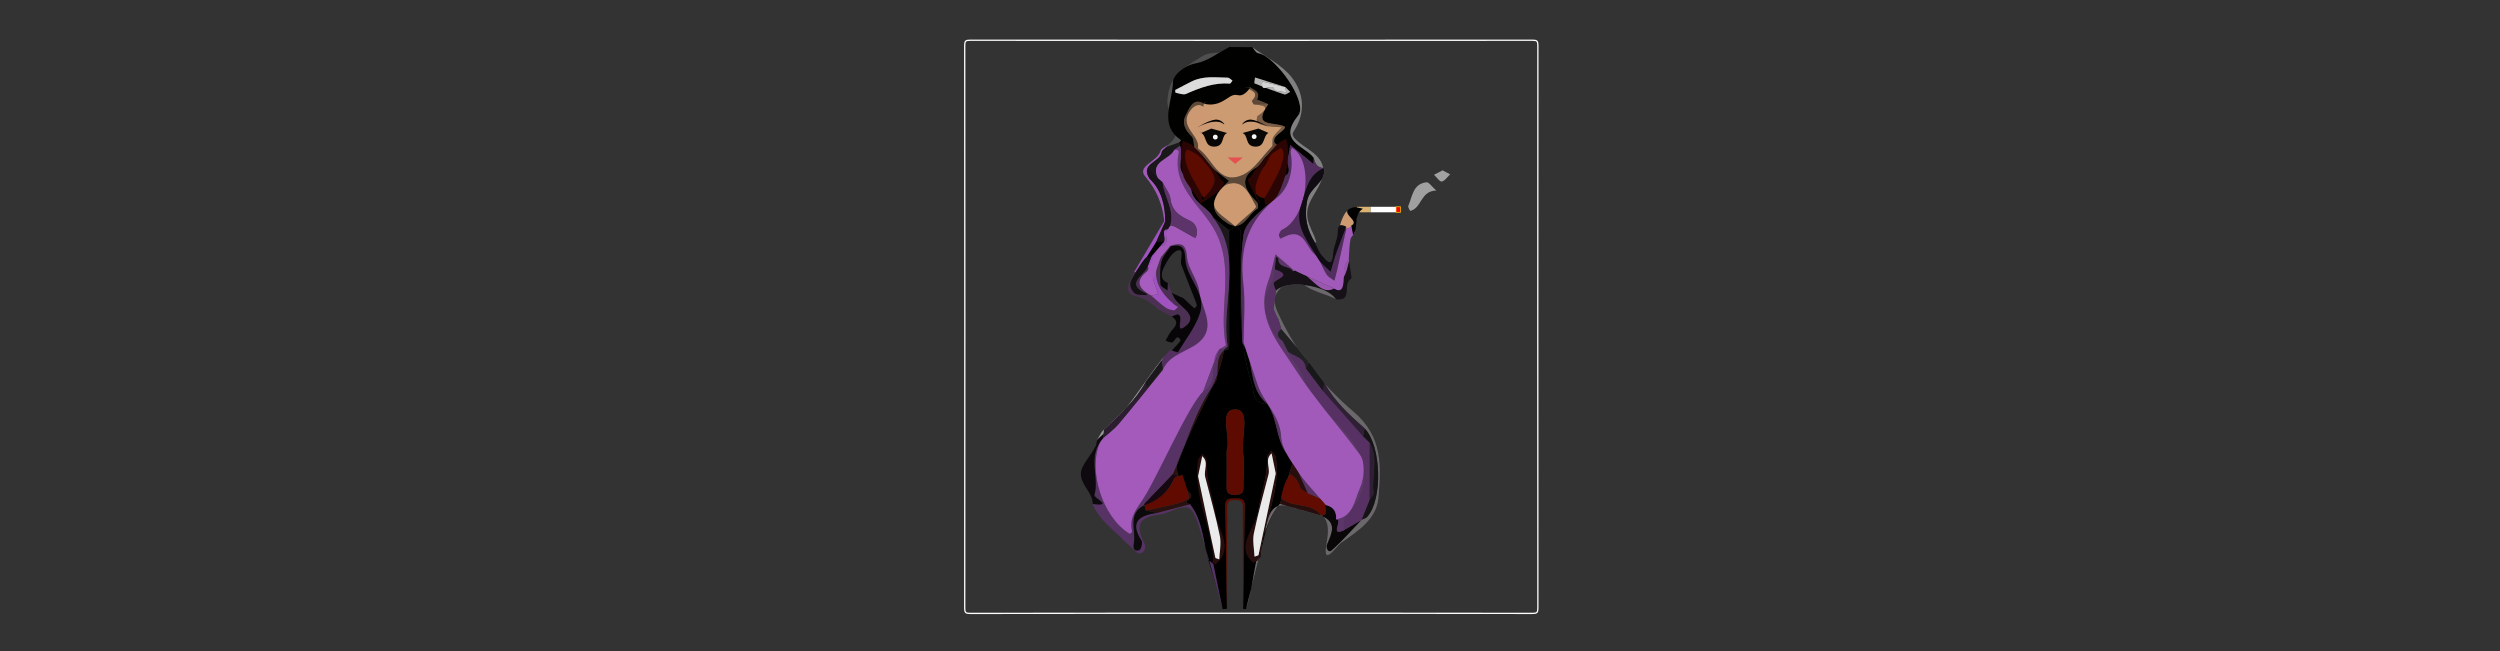 <?xml version="1.0" encoding="utf-8"?>
<!-- Generator: Adobe Illustrator 23.0.3, SVG Export Plug-In . SVG Version: 6.00 Build 0)  -->
<svg version="1.1" id="Layer_1" xmlns="http://www.w3.org/2000/svg" xmlns:xlink="http://www.w3.org/1999/xlink" x="0px" y="0px"
	 viewBox="0 0 1920 500" style="enable-background:new 0 0 1920 500;" xml:space="preserve">
<rect x="0" y="0" width="1920" height="500" fill="#333333" stroke="none"/>
<style type="text/css">
	.st0{fill:#DBB372;}
	.st1{fill:#CD9A72;}
	.st2{fill:#4F4F4F;}
	.st3{fill:none;stroke:#FEFEFE;stroke-miterlimit:10;}
	.st4{fill:#010100;}
	.st5{fill:#573265;}
	.st6{fill:#6A686B;}
	.st7{fill:#161017;}
	.st8{fill:#4C3053;}
	.st9{fill:#532F60;}
	.st10{fill:#A052C1;}
	.st11{fill:#5D0B00;}
	.st12{fill:#808080;}
	.st13{fill:#0E090F;}
	.st14{fill:#A1A0A0;}
	.st15{fill:#9A9A9A;}
	.st16{fill:#A35ABB;}
	.st17{fill:#A2A2A2;}
	.st18{fill:#28110E;}
	.st19{fill:#573164;}
	.st20{fill:#280D0D;}
	.st21{fill:#1A181B;}
	.st22{fill:#5E4938;}
	.st23{fill:#512E5E;}
	.st24{fill:#5B0B00;}
	.st25{fill:#653974;}
	.st26{fill:#5E0B00;}
	.st27{fill:#DCDCDC;}
	.st28{fill:#B5B5B5;}
	.st29{fill:#7B5C44;}
	.st30{fill:#2A0504;}
	.st31{fill:#0D0A0E;}
	.st32{fill:#160811;}
	.st33{fill:#0A0708;}
	.st34{fill:#161317;}
	.st35{fill:#212022;}
	.st36{fill:#2F1F35;}
	.st37{fill:#181719;}
	.st38{fill:#5C3669;}
	.st39{fill:#9A57AF;}
	.st40{fill:#070507;}
	.st41{fill:#131014;}
	.st42{fill:#A75CBF;}
	.st43{fill:#A25ABA;}
	.st44{fill:#110C13;}
	.st45{fill:#020101;}
	.st46{fill:#2C1E30;}
	.st47{fill:#1A181A;}
	.st48{fill:#19121B;}
	.st49{fill:#610B00;}
	.st50{fill:#620B00;}
	.st51{fill:#EBEBEB;}
	.st52{fill:#CD9B72;}
	.st53{fill:#CC9972;}
	.st54{fill:#D4D4D4;}
	.st55{fill:#5C346A;}
	.st56{fill:#F6F6F6;}
	.st57{fill:#080706;}
	.st58{fill:#E55151;}
	.st59{fill:#FFFFFF;}
	.st60{fill:#F90000;stroke:#FFDA00;stroke-width:0.5;stroke-miterlimit:10;}
</style>
<rect x="1042.21" y="158.82" class="st0" width="10.43" height="4.22"/>
<path class="st1" d="M1029.08,173.09c0,0,4.28-15.15,8.14-10.31c3.85,4.85,6.63,2.86,2.6,8.86c-2.15,3.2,2.7,1.9-5.88,4.2
	L1029.08,173.09z"/>
<g>
	<path class="st2" d="M944.06,36.13c-8.38,4.35-16.36,10.84-25.24,12.48c-9.8,1.81-17.99,9.17-17.98,14.52
		c0.02,13.11-7.42,28.1,4.84,39.67c2.98,2.81,2.82,4.43-0.07,6.62c-3.29,1.17-6.58,2.33-9.87,3.5c0.34-0.5,0.68-1.01,1.02-1.51
		c15.06-10.76-0.82-22.49-0.21-33.89c1.1-20.65,13.37-25.81,27.02-34.48C930.53,38.59,939.04,43.07,944.06,36.13z"/>
	<path class="st3" d="M960.5,471c-71.83,0-143.67-0.03-215.5,0.1c-3.42,0.01-4.1-0.67-4.1-4.1c0.11-144,0.11-288,0-432
		c0-3.42,0.67-4.1,4.09-4.1c144,0.11,288,0.11,432,0c3.42,0,4.1,0.67,4.1,4.09c-0.11,144-0.11,288,0,432c0,3.42-0.67,4.1-4.09,4.1
		C1104.83,470.97,1032.67,471,960.5,471z"/>
	<path d="M956.91,467.87c-0.73-0.11-1.46-0.22-2.19-0.32c0.4-26.58,0.83-53.15,1.18-79.73c0.07-5.26-3.81-4.91-7.4-4.91
		c-3.59,0-7.47-0.35-7.4,4.91c0.36,26.58,0.78,53.15,1.18,79.73c-1.1,0.08-2.2,0.16-3.3,0.25c-2.38-11.54-11.07-37.68-11.07-37.68
		c-3.94-14.54-4.28-30.26-14.01-42.91c-7.92-1.79,5.03-4.18-0.51-8.94c-5.72-4.91-11.38-16.6-9.23-22.46
		c3.55-9.7,8.21-19.46,12.48-28.88c8.61-19.01,19.8-36.75,23.37-57.81l0.07-0.05c4.4,0.1,3.94-3.06,3.94-5.89
		c-0.01-28.7-0.03-57.4-0.04-86.11c1.83-1.01,3.6-2.57,5.53-2.79c0.99-0.11,3.23,2.14,3.26,3.37c1.07,39.26-4.08,79.04,8.69,117.25
		c1.72,5.16,0.1,16.23,11.66,15.1c9.59,13.3,6.02,32.61,20.04,43.88c-3.37,11.01-6.75,22.02-10.12,33.03
		c-10.59,12.45-12.6,28.52-16.25,43.23c-0.31-0.91,1.21-1.96,1.26-2.85c1.59-25.6,15.69-49.22,11.89-75.62
		c-0.29-2-2.41-3.73-3.68-5.59c-1.11,1.85-3.25,3.74-3.17,5.54c0.61,14.37-4.79,27.62-6.87,41.29
		c-1.84,12.08-14.65,25.85-0.01,38.32C963.11,443.43,960.01,455.65,956.91,467.87z M942.08,345.91c0,10.92,0.08,19.73-0.03,28.54
		c-0.06,4.48,2.27,5.62,6.28,5.64c4.14,0.02,6.73-0.95,6.65-5.78c-0.15-8.81,0.93-17.75-0.28-26.39
		c-1.67-11.93,6.31-33.65-6.23-33.48C935.47,314.59,945.59,336.34,942.08,345.91z"/>
	<path class="st4" d="M987.11,66.83l0.06,0.06c-7.77-2.45-15.53-4.9-23.3-7.35c-0.13,1.57-0.76,4.35-0.33,4.52
		c7.53,3.05,15.14,5.92,22.86,8.44c1.15,0.38,2.95-1.24,4.46-1.93C989.61,69.32,988.36,68.07,987.11,66.83z M915.4,62.45
		c-4.24,2.17-8.51,4.3-12.69,6.59c-0.29,0.16-0.05,2.14,0.14,2.17c2.68,0.48,5.88,1.87,8.02,0.93c10.76-4.75,21.54-8.86,33.62-7.92
		c0.63,0.05,1.38-1.51,2.07-2.32c-1.24-0.79-2.47-2.24-3.72-2.26C933.67,59.51,924.27,58.1,915.4,62.45z M924.3,79.42
		c-8.29-4.68-10.9,4.06-13.59,9.04c-3.23,6-0.56,11.43,4.4,16.16c1.74,1.66,1.56,5.37,2.14,8.16c0.06,0.28-0.69,0.72-1.06,1.09
		c-0.31-0.44-0.35,1.43-0.49,2.01c-0.06,0.24-1.25,8.26-1.25,8.26c0.21,1.13,0.78,4.3,3.68,4.92c-2.7,2.08-5.4,4.15-8.1,6.23
		c-7.4-6.82-0.28-16.06-3.93-23.51c-0.17-0.79-0.34-1.58-0.51-2.37c2.9-2.18,0.76-1.89-2.21-4.7c-12.26-11.57-2.53-28.48-2.55-41.59
		c-0.01-5.34,8.19-12.7,17.98-14.52c8.88-1.64,16.86-8.13,25.24-12.48c5.92,0.03,11.84,0.07,17.76,0.1
		c1.41,1.57,2.63,4.24,4.27,4.53c13.84,2.45,38.82,38.14,30.97,47.87c-16.27,20.17,4.68,23.07,11.88,32.53
		c-0.07,1.63-0.13,3.26-0.2,4.9c-1.92-1.63-3.81-3.3-5.75-4.89c-4.02-3.3-8.07-6.57-12.11-9.85c-0.62,3.39-0.78,6.95-1.98,10.12
		c-1.7,4.5,4.19,9.93-1.89,13.69c2.55-8.1-6.37-7.18-9-11.22c-0.13-0.2-1.96,0.71-3,1.1c-1.4,1.01-3.18,1.75-4.14,3.07
		c-2.81,3.88-6.1,7.71-7.69,12.11c-1.75,4.83,0.83,9.52,5.51,11.32c5.56,2.15,7.21-3.73,10.24-6.61c0.74,1.72,1.47,3.44,2.21,5.16
		c-9.11,9.98-24.56,19.07-26.09,30.1c-3.78,27.13-1.16,55.16-1.12,82.82c10.03,14.18,4.11,34.87,19.19,46.98
		c-11.56,1.13-9.94-9.95-11.66-15.1c-12.77-38.21-7.63-77.99-8.69-117.25c-0.03-1.23-2.27-3.48-3.26-3.37
		c-1.92,0.22-3.69,1.78-5.53,2.79c-4.07-3.29-8.15-6.58-12.22-9.87c-4.38-8.69-16.67-11.56-17.05-23.19
		c6.24,1.52,11.79,15.95,18.53,2.03c2.08-4.3-1.43-11.31-2.39-17.07c4.34,3.32,8.68,6.65,13.02,9.97
		c-10.82,10.39-18.92,21.43-1.34,32.37c12.16,7.57,15.69-7,23.32-11.11c0.6-0.32,0.49-3.86-0.43-4.8
		c-9.07-9.27-15.1-18.57,0.21-27.22c4.73-2.67,6.43-15.51,15.77-5.53c1.06,1.13,2.86,1.56,4.31,2.32c0.74-1.67,1.41-3.37,2.24-4.99
		c5.11-9.93-12.26-5.28-9.03-13.96c2.04-3.61,10.7-7.67,7.01-9.11c-8.9-3.48-24.21,0.91-11.9-16.91c-2.9-1.18-5.8-2.35-8.7-3.53
		c4.17-7.96-6.65-7.29-7.22-12.53c-2.67,0.34-5.7,0.1-7.92,1.15"/>
	<path class="st5" d="M931.85,433.15c2.38,11.54,4.75,23.09,7.13,34.63c-5.63-20-10.95-40.1-17.07-59.95
		c-2.05-6.65-5.13-16.9-9.58-17.98c-6.6-1.61-14.71,4.58-22.41,5.46c-15.61,1.79-17.91,8.41-11.14,21.79
		c2.56,5.07-2.41,11.12-7.13,5.96c-2.95-3.22-6.41-5.68-9.36-8.75c-8.25-8.59-18.59-15.5-23.07-27.29c16.4,2.21,0.66-4.57,1.29-6.79
		c3.76-13.29-4.69-28.1,4.63-41.05c-10.13,21.03,1.45,58,22.19,70.61c0.55,0.34,1.68-0.27,2.55-0.44
		c-3.68-11.26,3.46-18.9,8.83-27.33c10.23-16.06,10.39-40.31,27.28-52.43c3.41-6.82,4.19-10.81,8.18-16.64
		c1.49-2.18,3.54-6.02,5.93-8.82c1.23-1.44,3.21-1.88,3.86-3.19l0,0c13.31-7.32,3.98-23.09,12.19-32.32
		c0.49-0.19,1.13-0.44,1.62-0.63l2.52,0.17c-0.09,0.28-0.16,0.57-0.2,0.86c0,0-0.07,0.05-0.07,0.05c-7.85,7-2.58,18.72-7.01,24.96
		c-15.22,21.45-21.59,46.5-32.04,69.85c-7.67,8.29-14.73,15.92-22.39,24.21c-12.69,6.56-6.17,18.7-7.67,28.43
		c-0.31,2.03-1.42,7.62,4.13,5.97c1.26-0.37,2.69-5.67,1.71-7.2c-9.79-15.23-1.01-19.49,12.14-21.47l25.02-6.65
		c9.73,12.65,10.07,28.37,14.01,42.91C929.22,431.12,930.54,432.14,931.85,433.15z"/>
	<path class="st6" d="M965.78,430.55c3.65-14.72,6.67-31.21,17.25-43.66c10.65,3.06,21.29,6.13,31.94,9.19
		c12.35,5.36,7.73,13.72,4.19,22.19c-0.94,2.25,0.93,6.6,3.36,4.47c8.03-7.03,15.1-15.17,22.53-22.89c0.27-0.26,0.53-0.53,0.8-0.79
		c1.38-0.67,3.11-1,4.07-2.05c12.24-13.38,11-55.02-1.94-68.01c-11.72-10.44-23.37-20.95-30.94-35.06
		c-3.95-5.35-7.89-10.69-11.84-16.04c-7.06-8.38-14.13-16.76-21.19-25.14c-0.76-2.62-1.53-5.24-2.29-7.86
		c-1.32-1.94-2.64-3.89-3.97-5.83c0.72-5.3,1.43-10.61,2.15-15.91c8.42-8.76,39.14-4.32,46.17,6.67c-8.2-4.5-17.62-5.36-25.58-11.91
		c-6.89-5.67-15.73,0.21-20.15,7.44c-2.4,3.93-1.5,9.06,0.95,14.49c13.55,30.04,33.99,55.73,58.2,76.31
		c22.94,19.48,21.02,42.33,19.19,65.93c-1.28,16.46-15.75,25.76-28.51,34.65c-4.07,2.84-15.15,20.41-11.22-0.63
		c5.43-29.06-15.88-22.14-25.82-26.15c-21.25-8.57-19.55,15.16-22.95,23.07c-7.51,17.48-7.18,36.76-13.29,54.84
		c3.1-12.22,6.2-24.44,9.3-36.66C967.12,430.81,964.87,430.95,965.78,430.55z"/>
	<path class="st7" d="M1026.14,229.77c-0.17-0.12-0.3-0.3-0.42-0.47c-3.77-5.17-10.74-7.67-16.72-9.15
		c-6.13-1.52-12.7-2.15-18.98-1.24c-2.01,0.29-4.01,0.75-5.89,1.53c-0.82,0.34-1.62,0.74-2.37,1.22c-0.21,0.14-1.93,1.25-1.84,1.5
		c-0.61-1.65-1.39-3.27-1.8-4.97c-0.92-3.83,16.52-6.19,0.9-11.27c0.27-3.2,0.55-6.4,0.82-9.59c0.68,0.27,1.96,0.57,1.94,0.79
		c-0.54,8.09,8.34,5.65,11.09,9.98c-0.01-0.01,2.49-0.2,2.76-0.17c0.94,0.11,1.86,0.37,2.73,0.74c1.95,0.81,3.67,2.09,5.29,3.42
		c3.49,2.87,6.56,6.33,10.4,8.76c3.59,2.27,7.54,2.75,11.13,0.17c2.62-1.89,4.8-4.75,6.4-7.53c2.05-3.57,3.22-7.57,4.07-11.58
		c0.14-0.64,0.27-1.29,0.39-1.94c0.62,4.24,1.25,8.49,1.87,12.73c0.05,0.31,0.09,0.64-0.02,0.93c-0.16,0.4-0.56,0.63-0.9,0.88
		c-1.62,1.19-2.29,3.31-2.5,5.31s-0.06,4.05-0.52,6.02c-0.24,1.02-0.65,2.02-1.39,2.75c-1.46,1.45-3.76,1.51-5.8,1.36
		c-0.18-0.01-0.36-0.03-0.53-0.11C1026.22,229.83,1026.18,229.8,1026.14,229.77z"/>
	<path class="st8" d="M890,237.97c-5.16-4.42-9.53-8.52-17.28-10.38c-12.06-2.91-4.02-11.98-1.72-18.66
		c0.38,0.08,0.76,0.17,1.14,0.25c-1.45,2.97-3.82,5.86-4.07,8.92c-0.2,2.41,1.59,6.01,3.63,7.31c2.31,1.47,5.88,0.95,8.9,1.29
		c0.03-0.39,0.18-1.07,0.07-1.12c-17.61-7.45-1.97-13.84,0.64-20.64c0.54,0.68,1.09,1.36,1.63,2.05
		c-10.71,7.26-10.27,13.91,1.09,19.97c3.6,3.06,7.04,6.33,10.86,9.08c1.84,1.33,4.34,2.05,6.62,2.3c0.97,0.11,2.15-1.71,3.24-2.65
		c-0.99-0.59-2.1-1.05-2.96-1.79c-10.52-9.09-17.56-19.43-11.94-34.17c3-3.67,5.99-7.34,8.99-11.01c0.1,0.15,0.19,0.3,0.29,0.45
		c-2.47,3.87-6.08,7.46-7.12,11.69c-1.38,5.61-1.18,11.75-0.74,17.59c0.13,1.66,3.46,3.08,5.32,4.62c0.1-1.93,0.2-3.86,0.3-5.8
		c1.02,2.58,2.05,5.16,3.07,7.74c0.97,1.79,1.73,3.73,2.95,5.33c4.91,6.4,18.3,12.68,6.81,20.79c-7.37,5.21-0.59-7.44-4.59-9.46
		c-1.2-0.61-3.46,0.87-5.23,1.39C896.6,241.36,893.3,239.66,890,237.97z"/>
	<path class="st9" d="M893.93,273.89c1.63-1.69,3.26-3.37,4.89-5.06c0.4,0.11,0.8,0.21,1.19,0.32c1.6,0.47,4.41,1.67,4.62,1.32
		c6.05-10.16,13.97-19.85,17.16-30.9c4.32-14.98-11.05-26.42-11.54-40.77c-0.31-9.15-3.09-11.39-11.14-9.64
		c-0.1-0.15-0.2-0.3-0.29-0.45c7.44-2.04,12-2.49,12.76,8.43c0.64,9.04,8.27,17.48,9.45,26.61c1.66,12.92,13.4,27.39-0.08,38.98
		c-8.76,7.53-22.52,8.9-27.93,21.29c-0.01-0.35-0.03-0.69-0.04-1.04c-0.31-2.01-0.61-4.03-0.92-6.04
		C892.68,275.93,893.31,274.91,893.93,273.89z"/>
	<path class="st10" d="M872.14,209.17c-0.38-0.08-0.76-0.17-1.14-0.25c7.71-13.07,15.43-26.15,23.14-39.22
		c0.23,0.19,0.5,0.31,0.79,0.34c-2.31,5.22-4.62,10.45-6.93,15.67c12.05,4.58,1.92-9.23,7.97-9.62c0.33-0.02,0.65-0.09,0.98-0.14
		c-4.48,3.18,3.3,11.66-5.68,13.07c-1.49,0.23-3.96,2.08-3.87,2.98c0.24,2.63,1.55,5.15,2.44,7.72
		c-5.62,14.74,1.42,25.08,11.94,34.17c0.86,0.74,1.97,1.2,2.96,1.79c-1.08,0.94-2.26,2.75-3.24,2.65c-2.28-0.25-4.78-0.97-6.62-2.3
		c-3.82-2.75-7.26-6.03-10.86-9.08c1.87-0.29,3.73-0.59,5.6-0.88c-2.23-6.36-4.46-12.72-6.69-19.09c-0.54-0.68-1.09-1.36-1.63-2.05
		c1.26-3.29,2.53-6.58,3.79-9.87c-1.93,1.15-4.32,1.91-5.68,3.54C876.69,201.88,874.54,205.62,872.14,209.17z"/>
	<path class="st11" d="M942.28,467.54c-0.4-26.58-0.83-53.15-1.18-79.73c-0.07-5.26,3.82-4.91,7.4-4.91c3.59,0,7.47-0.35,7.4,4.91
		c-0.35,26.58-0.78,53.16-1.18,79.73c-0.13-26-0.39-52.01-0.27-78.01c0.02-4.82-1.97-5.44-5.95-5.44c-3.97,0-5.97,0.62-5.95,5.44
		C942.67,415.53,942.41,441.53,942.28,467.54z"/>
	<path class="st12" d="M1010.99,186.02c-0.4,0.07-0.79,0.13-1.19,0.2c-5.9-9.9-8.33-19.02-5.95-31.87
		c2.03-10.98,14.87-14.12,12.98-25.32c-5.27,0.02-6.97-3.53-7.89-7.87c-7.2-9.46-28.16-12.36-11.88-32.53
		c7.86-9.73-17.12-45.42-30.97-47.87c-1.64-0.29-2.86-2.96-4.27-4.53c10.2,7.53,22.48,13.42,30.08,23.01
		c9.32,11.76,11.12,26.83,2.13,40.89c-1.81,2.83-3.73,4.79,10.94,14.55c21.89,14.56,6.54,28.32,0.9,40.91
		C1000.2,168.23,1008.27,176.14,1010.99,186.02z"/>
	<path class="st13" d="M845.14,339.19c-9.33,12.95-0.87,27.76-4.63,41.05c-0.63,2.22,15.11,9-1.29,6.79
		c0-8.66-9.12-14.47-9.12-23.13c0-3,1.51-5.83,3.04-8.32c1.81-2.95,3.92-5.7,5.79-8.61c0.91-1.42,1.79-2.88,2.55-4.38
		c0.74-1.45,0.45-3.05,1.25-4.52c0.54-1,1.24-1.9,1.79-2.89c1.02-1.83,1.59-4.06,3.33-5.23c-0.16,1.63-0.32,3.26-0.49,4.89
		c-0.02,0.24,0.01,1.47-0.16,1.59C846.51,337.35,845.82,338.27,845.14,339.19z"/>
	<path class="st14" d="M1103.06,146.3c-12.27,0.39-11.07,13.51-19.88,15.66c-0.26,0.06-2.02-2.89-1.62-3.8
		c3.15-7.24,3.52-16.98,13.97-18.18C1097.34,139.77,1099.58,143.26,1103.06,146.3z"/>
	<path class="st15" d="M847.86,329.89c-2.88,2.11-3.57,6.71-6.45,8.82c21.3-18.09,35.32-43.14,52.52-64.82
		c-0.62,1.02-1.25,2.04-1.88,3.06c-4.01,5.39-8.02,10.78-12.04,16.16C872.11,307.83,859.7,318.61,847.86,329.89z"/>
	<path class="st16" d="M896.74,111.4c-0.34,0.5-0.68,1.01-1.01,1.51c-1.21,1.29-3.33,2.48-3.49,3.89
		c-0.88,7.91-17.14,8.73-9.37,20.44c9.42,8.95,11.91,20.45,12.07,32.81c-0.3-0.04-0.56-0.15-0.79-0.34
		c-1.43-12.96-5.79-23.71-14.73-34.35c-6.59-7.85,9.83-11.4,11.92-19.6C891.79,113.96,894.87,112.83,896.74,111.4z"/>
	<path class="st17" d="M1107.89,130.83c2.27,1.19,4.05,2.12,5.84,3.05c-2.15,1.98-4.1,5.12-6.51,5.52c-1.63,0.27-3.9-3.31-5.89-5.17
		C1103.4,133.16,1105.47,132.09,1107.89,130.83z"/>
	<path class="st11" d="M942.08,345.91c3.51-9.57-6.61-31.31,6.38-31.48c12.54-0.16,4.56,21.55,6.23,33.48
		c1.21,8.64,0.13,17.59,0.28,26.39c0.08,4.83-2.51,5.8-6.65,5.78c-4.01-0.02-6.34-1.16-6.28-5.64
		C942.16,365.64,942.08,356.83,942.08,345.91z"/>
	<path class="st18" d="M900.97,363.89c10.44-23.34,16.81-48.39,32.03-69.83c4.43-6.25-0.84-17.96,7.01-24.96
		c-3.57,21.07-14.77,38.81-23.37,57.81c-4.27,9.42-8.92,19.18-12.48,28.88c-2.14,5.86,3.51,17.55,9.23,22.46
		c5.54,4.76-7.41,7.15,0.51,8.94c-8.34,2.22-16.68,4.43-25.02,6.65c-2.95-0.61-5.91-1.21-8.86-1.82c8.03-1.74,16.12-3.25,24.05-5.35
		c3.33-0.88,9.15-3.44,9-4.54c-0.85-5.94-3.22-11.66-5.07-17.45c-1.99,0.77-3.99,1.53-5.98,2.3
		C901.66,365.95,901.32,364.92,900.97,363.89z"/>
	<path class="st19" d="M973.11,309.98c-15.08-12.12-9.15-32.81-19.19-46.98c0.37,0,0.74,0.01,1.11,0.01
		c3.64,11.01,7.11,22.09,10.96,33.03c4.79,13.61,17.11,23.22,17.92,39.61c0.46,9.27,7.87,18.57,13.33,27.1
		c4.7,7.34,11.07,13.61,16.7,20.36c-3.2-1.39-6.4-2.78-9.6-4.17c-3.73-8.36-7.46-16.72-11.19-25.08
		C979.14,342.58,982.7,323.28,973.11,309.98z"/>
	<path class="st20" d="M993.16,353.86c3.73,8.36,7.46,16.72,11.19,25.08c-2.11-1.62-5.63-2.95-6.06-4.93
		c-1.1-5.11-6.83-10.62-7.85-9.26c-3.62,4.81-5.3,11.32-6.53,17.43c-0.2,1.01,5.36,4.01,8.56,4.71c8.1,1.77,16.84,1.59,22.57,9.12
		l-0.07,0.08c-10.65-3.06-21.29-6.13-31.94-9.19C986.41,375.88,989.78,364.87,993.16,353.86z"/>
	<path class="st20" d="M965.78,430.55c-0.91,0.4-2.35,1.27-3.26,1.66c-14.64-12.47,1.86-27.25,3.7-39.33
		c2.08-13.66,7.48-26.92,6.87-41.29c-0.08-1.8,2.06-3.69,3.17-5.54c1.27,1.86,3.39,3.59,3.68,5.59c3.8,26.4-10.31,50.03-11.89,75.62
		C967.99,428.17,965.47,429.64,965.78,430.55z M979.78,363.66c-1.04-5.07-2.1-10.27-3.17-15.47c-5.5,4.66-1,10.78-2.36,16.07
		c-3.89,15.1-8.11,30.14-11.27,45.4c-1.17,5.67,0.24,11.88,0.48,17.84c1.06-0.44,2.93-0.7,3.07-1.34
		C971.01,405.51,975.33,384.84,979.78,363.66z"/>
	<path class="st21" d="M940.08,269.05c0.04-0.29,0.11-0.58,0.2-0.86c0.88-0.89,2.62-1.91,2.5-2.64
		c-5.23-32.62,12.28-67.8-11.02-98.36c4.07,3.29,8.15,6.58,12.22,9.87c0.01,28.7,0.03,57.41,0.04,86.11
		C944.02,265.99,944.48,269.15,940.08,269.05z"/>
	<path class="st22" d="M935.89,113.3c-2.86,1.91-9.25,2.38-12.02-3.27c1.98-3.49-7.82-12.17,4.84-10.98
		c2.9,0.27,5.24-0.04,5.22-4.02c-0.03-7.74-5.65-11.17-11.28-13.92c-1.89-0.93-4.89-0.59-7.88,2.97
		c-10.85,12.9,7.05,19.47,5.25,29.88c11.3,7.29,15.46,28.69,34.06,20.5c9.22-4.07,15.55-14.72,23.18-22.39
		c0.55-2.02,1.11-4.04,1.66-6.06c-3.23,8.68,14.14,4.03,9.03,13.96c-0.83,1.62-1.5,3.33-2.24,4.99c-1.45-0.76-3.25-1.19-4.31-2.32
		c-9.35-9.98-11.05,2.86-15.77,5.53c-15.31,8.65-9.28,17.95-0.21,27.22c0.91,0.93,1.02,4.47,0.43,4.8
		c-7.63,4.11-11.17,18.68-23.32,11.11c-17.58-10.95-9.48-21.98,1.34-32.37c-4.34-3.32-8.68-6.65-13.02-9.97
		c-4.28-4.56-8.52-4.92-12.71,0.11c-2.9-0.63-8.09-0.83-8.3-1.96c-0.89-4.78,1.28-5.92,2.84-10.33c1.31-3.72,1.8-5.5,3.52-2.91
		c0.37-0.37,1.12-0.81,1.06-1.09c-0.58-2.8-0.4-6.5-2.14-8.16c-4.96-4.73-7.64-10.16-4.4-16.16c2.69-4.98,5.3-13.72,13.59-9.04
		c6,3.39,11.31,8.12,11.41,17.34c0.08,7.59-16.17-0.81-8.64,10.5c1.23,1.84,3.53,4.08,5.36,4.1c1.84,0.02,3.7-2.51,5.56-3.91
		c14.72-11.12-4.68-32.05,12.2-42.37c2.09-1.28,5.25-0.81,7.92-1.15c0.57,5.23,11.39,4.56,7.22,12.53c2.9,1.18,5.8,2.35,8.7,3.53
		c-3.75,0.06-7.49,0.12-11.24,0.17c-0.47-0.95-1.57-2.51-1.33-2.76c7.18-7.43-2.91-8.04-4.98-11.13c-2.92-4.37-5.13,1.12-7.62,2.56
		 M948.59,173.91c6.53-6.19,16.87-14.04,16.03-15.51c-4.74-8.31-9.06-21.2-22.02-16.9c-4.98,1.65-11.13,11.62-10.12,16.39
		C933.69,163.6,942,167.8,948.59,173.91z M910.37,118.72c1.63,3.68-2.1,9.18,4.2,8.58c2.56-0.24,4.83-3.6,7.23-5.53
		c-3.13-3.02-6.26-6.04-9.39-9.06C911.66,114.95,910.9,117.18,910.37,118.72z"/>
	<path class="st23" d="M955.04,263c-0.37,0-0.74-0.01-1.11-0.01c-0.05-27.66-2.66-55.69,1.12-82.82
		c1.54-11.03,16.98-20.13,26.09-30.1c1.96-4.98,3.92-9.96,5.88-14.94c6.07-3.76,0.19-9.19,1.89-13.69
		c1.19-3.17,1.36-6.73,1.98-10.12c4.04,3.28,8.09,6.55,12.11,9.85c1.94,1.6,3.84,3.26,5.75,4.89c0.07-1.63,0.13-3.27,0.2-4.9
		c0.92,4.34,2.63,7.89,7.89,7.87c-12.57,5.22-13.9,17.82-17.53,28.3c-5.7,16.42,5.68,28.57,13.04,41.37
		c2.22,3.87,6.32,6.66,9.56,9.95c1.35-4.56,2.5-9.2,4.09-13.68c2.48-7.02,5.25-13.94,7.9-20.91c0.02,0.59,0.05,1.19,0.07,1.78
		c-2.37,10.66-4.72,21.32-7.12,31.97c-0.59,2.62-1.32,5.22-1.98,7.83c-2.04-1.55-4.68-2.7-5.99-4.71c-3.38-5.18-5.06-12-9.45-15.86
		c-6.47-5.69-8.42-20.22-22.45-13.43c-1.23,0.59-2.48,1.14-3.72,1.71c-0.38-1.04-1.27-2.24-1.01-3.08c0.44-1.44,1.3-3.31,2.5-3.87
		c17.71-8.17,24.43-46.76,10.45-60.71c-0.89-0.89-2.06-1.51-3.1-2.25c-0.31,1.35-1.1,2.79-0.86,4.04
		c2.55,13.32-1.57,27.24-10.43,34.21c-22.55,17.75-29.05,39.23-25.9,66.41C956.59,232.86,955.09,248.02,955.04,263z"/>
	<path class="st24" d="M911.54,111.78c4.54-3.86,15.03,12.61,19.3,17.17c0.95,5.77,4.47,12.78,2.39,17.07
		c-6.75,13.92-12.29-0.52-18.53-2.03c-1.56-2.9-3.11-5.8-4.67-8.7c1.46-1.12-0.7-12.8-0.73-18.04
		C909.27,112.77,910.3,112.74,911.54,111.78z"/>
	<path class="st25" d="M910.03,135.29c1.56,2.9,3.11,5.8,4.67,8.7c0.39,11.63,12.67,14.5,17.05,23.19
		c23.31,30.56,5.8,65.75,11.02,98.36c0.12,0.73-1.63,1.75-2.5,2.64c-1.12-0.08-2.24-0.15-3.36-0.23c1.59-1.01,4.67-2.32,4.54-2.98
		c-5.59-27.35,5.89-55.09-6.13-83.27c-9.54-22.37-41.69-37.17-33.82-66.95c-1.29-0.02,1.68,0.18,0.39,0.17
		c1.4-1.04,2.8-2.09,4.2-3.13C909.76,119.23,902.63,128.47,910.03,135.29z"/>
	<path class="st26" d="M978.92,144.91c-3.03,2.88-4.67,8.75-10.24,6.61c-4.68-1.81-7.26-6.49-5.51-11.32
		c1.59-4.4,4.88-8.22,7.69-12.11c0.96-1.33,7.83-15.76,9.23-16.77C995.69,115.14,982.58,137.3,978.92,144.91z"/>
	<path class="st27" d="M915.4,62.45c8.88-4.34,18.27-2.94,27.44-2.81c1.25,0.02,2.48,1.47,3.72,2.26c-0.69,0.81-1.45,2.37-2.07,2.32
		c-12.08-0.94-22.86,3.17-33.62,7.92c-2.14,0.94-5.34-0.45-8.02-0.93c-0.19-0.03-0.43-2.02-0.14-2.17
		C906.89,66.75,911.15,64.62,915.4,62.45z"/>
	<path class="st21" d="M906.1,111.78c-1.4,1.04-2.8,2.09-4.2,3.13c-3.26,7.88-19.09,8.54-12.63,22c-1.84-2.22-3.34-4.94-5.62-6.55
		c-3.11-2.19-3.75,1.31-0.78,6.88c-7.77-11.7,8.49-12.52,9.37-20.43c0.16-1.41,2.28-2.6,3.49-3.89c3.29-1.16,6.58-2.33,9.87-3.5
		C905.76,110.2,905.93,110.99,906.1,111.78z"/>
	<path class="st28" d="M987.11,66.83c1.25,1.24,2.5,2.49,3.75,3.73c-1.5,0.69-3.3,2.31-4.46,1.93c-7.72-2.52-15.33-5.39-22.86-8.44
		c-0.43-0.17,0.19-2.95,0.33-4.52c7.77,2.45,15.53,4.9,23.3,7.36c-5.89-1.41-11.79-2.81-17.68-4.22c-1.96,9.81,7.66,1.01,8.97,5.58
		c0.13,0.47,0.37,1.23,0.66,1.28c2.89,0.53,5.79,0.95,8.7,1.39C987.58,69.56,987.35,68.19,987.11,66.83z"/>
	<path class="st29" d="M978.92,106c-0.55,2.02-1.11,4.04-1.66,6.06c0.15-2.29-0.41-5,0.62-6.78c1.65-2.85,4.37-5.08,6.63-7.57
		c-3.39-0.25-6.81-0.29-10.15-0.82c-2.97-0.47-6.05-1.13-8.65-2.51c-0.73-0.39-0.71-4.73,0.24-5.37c11.07-7.47,4.06-8.14-3.16-8.87
		c3.75-0.06,7.49-0.12,11.24-0.17c-12.31,17.81,3,13.43,11.9,16.91C989.62,98.33,980.97,102.4,978.92,106z"/>
	<path class="st30" d="M970.83,153.01c3.66-7.61,24.86-37.87,9.27-41.7c1.04-0.39,7.33-4.38,7.46-4.19c2.64,4.04,2,19.89-0.55,28
		c-1.96,4.98-5.22,20.47-15.29,22.15C970.99,155.56,971.57,154.73,970.83,153.01z"/>
	<path class="st16" d="M889.1,136.55c-5.76-12.57,8.32-13.75,12.34-20.7c0.33-0.57,0.94-0.93,1.6-0.92c0.14,0,0.29,0,0.43,0.01
		c1.15,0.01,2.01,1.08,1.77,2.21c-5.98,28.32,20.78,42.74,30.08,64.56c12.02,28.18,0.53,55.93,6.13,83.27
		c0.13,0.63-2.76,1.88-4.38,2.88c-0.11,0.07-0.21,0.14-0.3,0.23c-0.18,0.17-0.35,0.33-0.53,0.5c-0.2,0.19-0.36,0.43-0.46,0.69
		c-3.94,10.56-7.89,21.11-11.83,31.67c0,0,0,0,0,0c-10.06,8.12-35.11,65.15-45.25,81.07c-5.09,8-11.77,15.27-9.32,25.6
		c0.26,1.11-0.52,2.29-1.66,2.27c-0.15,0-0.28-0.03-0.4-0.1c-20.59-12.52-32.15-49.06-22.4-70.16c0.92-1.22,1.81-2.39,2.73-3.61
		c3.87-3.4,8.15-6.47,11.43-10.37c11.47-13.64,22.56-27.61,33.79-41.45c0.09-0.12,0.17-0.25,0.23-0.38
		c5.47-12.2,19.13-13.6,27.84-21.09c13.49-11.59,1.74-26.06,0.08-38.98c-1.17-9.14-8.81-17.57-9.45-26.61
		c-0.75-10.64-5.09-10.49-12.18-8.59c-0.37,0.1-0.71,0.32-0.95,0.62c-2.2,2.7-4.41,5.4-6.61,8.1c-0.89,1.09-2.63,0.81-3.14-0.5
		c-0.61-1.57-1.16-3.15-1.31-4.77c-0.08-0.91,2.39-2.75,3.87-2.98c8.81-1.38,1.5-9.55,5.43-12.87c0.16-0.14,0.31-0.29,0.42-0.47
		c0.32-0.53,0.64-1.05,0.96-1.58c0.44-0.73,1.34-1.06,2.15-0.79c1.04,0.34,2.07,0.68,3.01,1.2c4.36,2.4,8.67,4.89,12.99,7.37
		c1.08,0.62,2.45,0,2.72-1.21c1.06-4.88-0.78-9.14-5.3-11.25c-7.51-3.51-13.47-7.09-14.67-16.41c-0.56-4.37-3.79-8.4-5.9-12.57
		c-0.1-0.2-0.24-0.38-0.41-0.53c-1.03-0.91-2.07-1.83-3.1-2.74C889.37,137,889.21,136.79,889.1,136.55z"/>
	<path class="st31" d="M880.02,392.02c2.95,0.61,5.91,1.22,8.86,1.82c-13.15,1.98-21.94,6.24-12.15,21.47
		c0.98,1.53-0.46,6.82-1.71,7.2c-5.55,1.65-4.44-3.94-4.13-5.97c1.51-9.81-5.14-22.09,8.03-28.61c0,0,0.09,0.09,0.09,0.09
		C879.35,389.36,879.68,390.69,880.02,392.02z"/>
	<path class="st32" d="M900.97,363.89c-0.24,0.26,2.27,1.34,2.23,1.82c-0.02,0.2-1.35,1.69-1.43,1.87
		c-4.35,9.99-11.78,16.99-22.07,20.44c0,0-1.28-0.57-1.28-0.57C885.77,379.44,893.62,371.9,900.97,363.89z"/>
	<path class="st25" d="M923.95,300.95"/>
	<path class="st25" d="M923.95,300.95c3.99-10.69,7.99-21.38,11.98-32.07C928.09,278.14,937.14,293.7,923.95,300.95z"/>
	<path class="st19" d="M1045.86,399.06c-0.27,0.26-0.53,0.53-0.8,0.79c-4.02,2.33-8.05,4.66-12.07,6.99
		c-1.99-4.91-0.78-8.38,2.9-12.65c6.32-7.33,11.66-15.75,12.1-26.04c1.53-35.78-35.91-48.33-46.25-77.23
		c-2.7-7.55-8.4-14.02-12.72-20.98c5.1,3.88,13.29,4.46,13.96,13.08c4.32,5.69,8.64,11.37,12.96,17.06
		c10.32,11.67,20.64,23.33,30.96,35c1.68,1.66,3.36,3.32,5.05,4.98c-0.01,14.62-0.02,29.24-0.03,43.87
		C1049.9,388.96,1047.88,394.01,1045.86,399.06z"/>
	<path class="st33" d="M1032.98,406.84c4.02-2.33,8.05-4.66,12.07-6.99c-7.44,7.72-14.5,15.86-22.53,22.89
		c-2.44,2.13-4.31-2.22-3.36-4.47c3.55-8.47,8.16-16.83-4.19-22.19c0,0,0.08-0.08,0.07-0.08c5.71-1,1.63-5.6,3-8.19
		c5.93,1.36,8.54,5.11,8.05,11.12C1032.04,398.4,1020.13,413.39,1032.98,406.84z"/>
	<path class="st34" d="M1045.86,399.06c2.02-5.05,4.05-10.1,6.07-15.14c1.02-1.89,3.11-3.92,2.89-5.66
		c-1.57-12.7,4.01-25.94-2.87-38.2c-1.68-1.66-3.36-3.32-5.05-4.98c0.36-2.02,0.72-4.05,1.09-6.07
		c12.93,12.99,14.18,54.63,1.94,68.01C1048.97,398.06,1047.23,398.39,1045.86,399.06z"/>
	<path class="st19" d="M979.03,206.92c15.62,5.08-1.82,7.45-0.9,11.27c0.41,1.7,1.19,3.31,1.8,4.97c-0.72,5.31-1.11,9.78-1.83,15.08
		c-0.81-4.79,3.32,7.75,3.65,6.69c0.74,2.52,1.47,5.05,2.21,7.57c0.03,0.1,0.06,0.22,0.02,0.32c-0.04,0.09-0.12,0.14-0.2,0.19
		c-1.37,0.91-2.6,2.6-2.25,4.31c0.39,1.92,2.18,3.4,3.54,4.66c-8.64-4.43-9.41-13.9-12.79-21.34
		C966.69,228.36,979.82,218.85,979.03,206.92z"/>
	<path class="st35" d="M985.06,261.98c-3-2.77-5.84-5.57-1.03-9.22c7.06,8.38,14.12,16.76,21.19,25.14
		c-0.74,1.7-1.49,3.41-2.23,5.11c-0.67-8.61-8.86-9.19-13.96-13.08C987.7,267.29,986.38,264.64,985.06,261.98z"/>
	<path class="st36" d="M1047.99,329c-0.36,2.02-0.72,4.05-1.09,6.07c-10.32-11.67-20.64-23.33-30.96-35
		c0.37-2.04,0.74-4.09,1.11-6.13C1024.62,308.05,1036.27,318.56,1047.99,329z"/>
	<path class="st37" d="M1017.06,293.94c-0.37,2.04-0.74,4.09-1.11,6.13c-4.32-5.69-8.64-11.37-12.96-17.06
		c0.74-1.7,1.49-3.41,2.23-5.11C1009.16,283.25,1013.11,288.6,1017.06,293.94z"/>
	<path class="st38" d="M985.06,261.98c1.32,2.65,2.64,5.31,3.96,7.96c4.32,6.96,10.02,13.44,12.72,20.98
		c10.33,28.9,47.77,41.45,46.25,77.23c-0.44,10.29-5.77,18.71-12.1,26.04c-3.68,4.27-4.9,7.73-2.9,12.65
		c-12.86,6.55-0.95-8.45-6.89-7.92c13.46-2.19,14.29-15.29,18.35-24.04c3.37-7.26,4.22-19.96,0-25.71
		c-15.95-21.77-34.14-41.54-48.99-64.62c-14.18-22.06-31.9-40.4-21.22-69.22c2.38-6.43,3.54-13.32,5.25-20
		c4.5,3.89,8.99,7.78,13.49,11.67c-0.03,0.36-0.07,0.73-0.1,1.09c-2.75-4.34-11.63-1.89-11.09-9.98c0.01-0.22-1.27-0.52-1.94-0.79
		c-0.27,3.2-0.55,6.4-0.82,9.59c0.79,11.93-12.34,21.44-6.76,33.73C975.65,248.09,976.41,257.55,985.06,261.98z"/>
	<path class="st39" d="M992.89,208.1c0.03-0.36,0.07-0.73,0.1-1.09c5.62,2.64,11.23,5.31,16.87,7.9c5.77,2.64,11.57,5.18,17.36,7.76
		c1.92-6.08,3.75-12.19,5.8-18.23c0.65-1.92,1.88-3.64,2.84-5.45c0.1,0.32,0.19,0.64,0.29,0.97c-1.16,3.93-1.64,8.24-3.58,11.74
		C1016.79,240.18,1006.57,204.78,992.89,208.1z"/>
	<path class="st40" d="M900.02,269.15c2.33-2.79,7.16-7.15,6.56-8.11c-0.45-0.72-1.16-1.88-2.12-1.96c-0.68-0.06-1.19,0.5-1.57,0.98
		c-0.91,1.13-1.64,3.05-3.36,3c-0.61-0.02-1.2-0.24-1.78-0.46c-0.86-0.33-1.72-0.66-2.58-0.99c1.6-2.93,3.06-6.09,5.37-8.54
		c3.64-3.86,4.02-6.96-0.64-10.02c1.77-0.52,4.03-2,5.23-1.39c4,2.02-2.78,14.67,4.59,9.46c11.48-8.11-1.91-14.39-6.81-20.79
		c-1.22-1.59-1.98-3.54-2.95-5.33c3,1.35,6,2.7,9,4.05c2.69,2.59,5.36,5.19,8.15,7.67c0.1,0.09,1.81-1.04,1.95-1.76
		c0.19-0.98-0.31-2.15-0.71-3.16c-3.67-9.46-7.49-18.86-11.03-28.37c-1.44-3.86,2.46-12.06-2.26-11.24
		c-4.62,0.81-8.92,8.35-11.52,13.82c-1.45,3.03-3.01,9.11,3.36,11.24c-0.1,1.93-0.2,3.86-0.3,5.8c-1.86-1.53-5.2-2.95-5.32-4.62
		c-0.44-5.84-0.65-11.98,0.74-17.59c1.04-4.22,4.66-7.82,7.12-11.69c8.05-1.75,10.83,0.49,11.14,9.64
		c0.49,14.34,15.86,25.79,11.54,40.77c-3.19,11.05-11.11,20.75-17.16,30.9C904.42,270.82,901.62,269.63,900.02,269.15z"/>
	<path class="st41" d="M872.14,209.17c2.39-3.55,4.55-7.3,7.28-10.57c1.35-1.63,3.75-2.39,5.68-3.54c-1.26,3.29-2.53,6.58-3.79,9.87
		c-2.61,6.79-18.25,13.19-0.64,20.64c0.11,0.05-0.04,0.73-0.07,1.12c-3.02-0.34-6.59,0.17-8.9-1.29c-2.04-1.29-3.82-4.9-3.63-7.31
		C868.33,215.03,870.69,212.14,872.14,209.17z"/>
	<path class="st42" d="M882.93,206.98c2.23,6.36,4.46,12.72,6.69,19.09c-1.87,0.29-3.73,0.59-5.6,0.88
		C872.66,220.89,872.22,214.24,882.93,206.98z"/>
	<path class="st43" d="M1035.87,198.98c-0.96,1.81-2.19,3.53-2.84,5.45c-2.05,6.04,0.78,19.39-5.52,18.43
		c-0.3-0.05-4.14-1.91-4.58-2.11c-1.39-0.62-2.79-1.24-4.18-1.86c-2.97-1.32-5.93-2.64-8.88-3.99c-5.65-2.58-11.25-5.26-16.87-7.9
		c-4.5-3.89-8.99-7.78-13.49-11.67c-1.72,6.68-2.87,13.57-5.25,20c-10.68,28.81,7.03,47.16,21.22,69.22
		c14.84,23.08,33.04,42.86,48.99,64.62c4.22,5.76,3.37,18.45,0,25.71c-4.06,8.75-4.89,21.84-18.35,24.04
		c0.49-6-2.12-9.76-8.05-11.12c-1.37-1.57-2.74-3.14-4.1-4.71c-5.63-6.75-12-13.02-16.7-20.36c-5.46-8.53-12.88-17.83-13.33-27.1
		c-0.81-16.39-13.14-26-17.92-39.61c-3.85-10.94-7.32-22.01-10.96-33.03c0.05-14.99,1.55-30.14-0.16-44.92
		c-3.15-27.18,3.35-48.66,25.9-66.41c8.86-6.97,12.98-20.89,10.43-34.21c-0.24-1.24,0.55-2.69,0.86-4.04
		c1.04,0.74,2.21,1.36,3.1,2.25c13.99,13.95,7.26,52.54-10.45,60.71c-1.21,0.56-2.07,2.43-2.5,3.87c-0.26,0.85,0.64,2.04,1.01,3.08
		c1.24-0.57,2.49-1.12,3.72-1.71c14.03-6.79,15.99,7.75,22.45,13.43c4.39,3.86,6.07,10.68,9.45,15.86c1.31,2.02,3.96,3.17,5.99,4.71
		c0.66-2.61,1.39-5.2,1.98-7.83c2.4-10.65,4.75-21.31,7.12-31.97c2.62-1.05,6.17-4.61,6.69,1.44c0.18,2.07-3.09,4.24-3.5,6.59
		C1036.27,188.83,1036.24,193.93,1035.87,198.98z"/>
	<path class="st44" d="M1033.88,174.06c-2.65,6.96-5.42,13.89-7.9,20.91c-1.58,4.48-2.74,9.11-4.09,13.68
		c-3.24-3.29-7.33-6.08-9.56-9.95c-7.36-12.8-18.74-24.95-13.04-41.37c3.64-10.48,4.97-23.08,17.53-28.3
		c1.89,11.2-10.95,14.34-12.98,25.32c-2.38,12.85,0.05,21.97,5.95,31.87c1.81,3.43,3.05,7.37,5.56,10.18
		c3.11,3.48,7.85,10.01,8.52-1.91c0.3-5.37,3.5-10.64,3.53-15.96C1027.44,172.58,1029.1,171.79,1033.88,174.06z"/>
	<path class="st45" d="M1037.79,173.25c7.83-3.74-11.95-10.54,1.91-14.08c1.14-0.29,5.68,0.74,6.98,1.09
		c-7.71,5.39-3.09,14.01-7.49,20.11C1038.76,178.2,1038.33,176.03,1037.79,173.25z"/>
	<path class="st46" d="M893.02,284.03c-11.28,13.9-22.42,27.92-33.93,41.62c-3.41,4.06-7.9,7.21-11.89,10.78
		c0.22-2.18,0.45-4.36,0.67-6.54c11.83-11.28,24.25-22.06,32.16-36.78c0.11,1.62,0.21,3.24,0.32,4.86c1.19-0.97,2.59-1.77,3.53-2.95
		c3.13-3.94,6.09-8.01,9.11-12.04C892.99,283.34,893.01,283.69,893.02,284.03z"/>
	<path class="st47" d="M892.98,282.99c-3.02,4.02-5.98,8.1-9.11,12.04c-0.93,1.18-2.34,1.98-3.53,2.95
		c-0.11-1.62-0.21-3.24-0.32-4.86c4.01-5.39,8.02-10.78,12.04-16.16C892.37,278.96,892.67,280.98,892.98,282.99z"/>
	<path class="st48" d="M889.27,136.91c1.22,1.07,2.43,2.15,3.65,3.22c1,11.08,9.28,20.84,5.93,32.7c-0.63,1.04-1.26,2.08-1.89,3.12
		c-0.33,0.05-0.65,0.12-0.98,0.14c-6.05,0.4,4.07,14.2-7.97,9.62c2.31-5.22,4.62-10.45,6.93-15.67
		c-0.16-12.36-2.64-23.86-12.07-32.81c-2.97-5.57-2.33-9.07,0.78-6.88C885.93,131.97,887.43,134.69,889.27,136.91z"/>
	<path class="st49" d="M879.01,388.02c10.78-3.61,18.66-10.39,23-21.04c1.99-0.77,3.99-1.53,5.98-2.3
		c1.85,5.8,4.22,11.52,5.07,17.45c0.16,1.1-5.67,3.66-9,4.54c-7.93,2.1-16.02,3.6-24.05,5.35
		C879.68,390.69,879.35,389.36,879.01,388.02z"/>
	<path class="st50" d="M1013.95,383.1c1.37,1.57,2.74,3.14,4.1,4.71c-1.37,2.59,2.71,7.19-3,8.19c-5.73-7.53-14.47-7.36-22.57-9.12
		c-3.2-0.7-8.77-3.7-8.56-4.71c1.23-6.11,2.91-12.62,6.53-17.43c1.02-1.35,6.75,4.15,7.85,9.26c0.43,1.99,3.95,3.31,6.06,4.93
		C1007.55,380.32,1010.75,381.71,1013.95,383.1z"/>
	<path class="st51" d="M979.78,363.66c-4.45,21.18-8.77,41.85-13.26,62.49c-0.14,0.64-2.01,0.9-3.07,1.34
		c-0.23-5.96-1.65-12.17-0.48-17.84c3.16-15.26,7.38-30.29,11.27-45.4c1.36-5.29-3.14-11.41,2.36-16.07
		C977.68,353.39,978.74,358.6,979.78,363.66z"/>
	<path class="st52" d="M962.79,80.16c7.22,0.72,14.23,1.4,3.16,8.87c-0.95,0.64-0.97,4.98-0.24,5.37c2.6,1.38,5.68,2.04,8.65,2.51
		c3.34,0.53,6.76,0.57,10.15,0.82c-2.27,2.49-4.98,4.72-6.63,7.57c-1.03,1.78-0.47,4.49-0.62,6.78
		c-7.63,7.67-13.96,18.32-23.18,22.39c-18.6,8.2-22.76-13.21-34.06-20.5c1.28-1.31,3.55-33.53,4.83-34.84
		c3.52-2.91,12.84-6.61,15.7-8.53c3.54-2.36,1-1.15,4.5-3.8c12.34-9.33-10.99,7.76,3.56-0.63c2.49-1.44,4.96-4.26,7.88,0.11
		c2.07,3.09,12.16,3.69,4.98,11.13C961.22,77.65,962.32,79.21,962.79,80.16z M974.46,102.16"/>
	<path class="st1" d="M948.59,173.91c-6.59-6.11-14.9-10.31-16.11-16.02c-1.01-4.77,5.14-14.74,10.12-16.39
		c12.96-4.29,17.27,8.6,22.02,16.9C965.46,159.87,955.12,167.72,948.59,173.91z"/>
	<path class="st53" d="M923.87,110.03c-1.28,1.31-2.56,2.62-3.84,3.92c1.8-10.41-16.11-16.98-5.25-29.88
		c2.99-3.56,5.99-3.89,7.88-2.97c5.63,2.76,11.24,6.18,11.28,13.92c0.02,3.98-2.33,4.29-5.22,4.02
		C916.05,97.87,925.85,106.54,923.87,110.03z"/>
	<path class="st54" d="M987.11,66.83c0.23,1.37,0.47,2.73,0.7,4.1c-2.9-0.45-5.81-0.86-8.7-1.39c-0.29-0.05-0.52-0.81-0.66-1.28
		c-1.32-4.57-10.93,4.23-8.97-5.58c5.89,1.41,11.79,2.81,17.68,4.22C987.17,66.89,987.11,66.83,987.11,66.83z"/>
	<path class="st55" d="M898.84,172.84c3.35-11.87-4.92-21.63-5.93-32.7c2.1,4.28,5.47,8.4,6.05,12.87
		c1.2,9.32,7.16,12.9,14.67,16.41c5.24,2.45,6.87,7.77,4.58,13.61c-4.99-2.85-9.95-5.74-14.98-8.51
		C901.88,173.76,900.31,173.39,898.84,172.84z"/>
	<path class="st36" d="M1051.95,340.05c6.88,12.26,1.3,25.51,2.87,38.2c0.22,1.74-1.87,3.77-2.89,5.66
		C1051.93,369.29,1051.94,354.67,1051.95,340.05z"/>
	<path class="st20" d="M930.93,432.13c0.91,0.4,1.82,0.8,2.73,1.19c14.64-12.47,1.83-26.24-0.01-38.32
		c-2.08-13.66-7.48-26.92-6.87-41.29c0.08-1.8-2.06-3.69-3.17-5.54c-1.27,1.86-3.39,3.59-3.68,5.59
		c-3.8,26.4,10.31,50.03,11.89,75.62C931.88,430.29,931.25,431.22,930.93,432.13z M920.09,365.78c1.04-5.07,2.1-10.27,3.17-15.47
		c5.5,4.66,1,10.78,2.36,16.07c3.89,15.1,8.11,30.14,11.27,45.4c1.17,5.67-0.24,11.88-0.48,17.84c-1.06-0.44-2.93-0.7-3.07-1.34
		C928.86,407.63,924.54,386.96,920.09,365.78z"/>
	<path class="st51" d="M920.09,365.78c4.45,21.18,8.77,41.85,13.26,62.49c0.14,0.64,2.01,0.9,3.07,1.34
		c0.23-5.96,1.65-12.17,0.48-17.84c-3.16-15.26-7.38-30.29-11.27-45.4c-1.36-5.29,3.14-11.41-2.36-16.07
		C922.2,355.51,921.13,360.72,920.09,365.78z"/>
	<path class="st16" d="M885.47,214.44l5.97-16.67c0,0,1.48-8.4-3.57-2.7c-2.55,2.88-6.92,13.73-6.92,13.73l4.15,5.26L885.47,214.44z
		"/>
	<circle class="st56" cx="930.38" cy="104.28" r="2.11"/>
	<path class="st4" d="M930.72,73.26l-6.41,6.16l24.63-13.37l-16.95,6.42C931.51,72.64,931.08,72.91,930.72,73.26z"/>
	<path class="st57" d="M930.28,98.74c4.18,1.17,8.18,2.3,12.17,3.42c-4.73,1.88-1.75,9.85-9.23,10.41
		c-8.62,0.65-6.12-8.12-10.67-10.48C924.99,101.03,927.43,99.98,930.28,98.74z"/>
	<circle class="st56" cx="933.36" cy="105.28" r="1.85"/>
	<polygon class="st58" points="942.73,120.93 954.55,120.93 948.64,125.89 	"/>
	<path class="st57" d="M966.44,98.74c-4.18,1.17-8.18,2.3-12.17,3.42c4.73,1.88,1.75,9.85,9.23,10.41
		c8.62,0.65,6.12-8.12,10.67-10.48C971.73,101.03,969.3,99.98,966.44,98.74z"/>
	
		<ellipse transform="matrix(0.998 -0.06 0.06 0.998 -4.565 57.668)" class="st56" cx="963.37" cy="105.28" rx="1.85" ry="1.85"/>
	<path class="st4" d="M924.55,79.56c0,0,6,2.16,12.71-0.98s8.44-6.71,13.6-5.47c5.17,1.25,9.33-6.03,9.33-6.03l-21.09,0.33
		L924.55,79.56z"/>
	<path class="st4" d="M960.2,66.46c0,0,1.66-5.05-2.44-5.05s-14.08,4.48-14.08,4.48s-2.38,4.1,6.95,2.64s9.03-1.96,9.03-1.96"/>
</g>
<path d="M919.39,97.94c0,0,14.17-8.25,20.67-2.44c1.13,1.01-1.66-4.34-7.07-3.56C927.58,92.71,919.39,97.94,919.39,97.94z"/>
<path d="M974.93,97.93c0,0-14.17-8.25-20.67-2.44c-1.13,1.01,1.66-4.34,7.07-3.56C966.73,92.7,974.93,97.93,974.93,97.93z"/>
<path class="st6" d="M842.53,337.75"/>
<path class="st30" d="M923.49,150.59c-3.66-7.61-23-34.42-7.41-38.24c-1.04-0.39-7.33-4.38-7.46-4.19c-2.64,4.04-2,19.89,0.55,28
	c1.96,4.98,11.47,16.14,13.43,21.12C923.33,155.56,922.75,152.31,923.49,150.59z"/>
<path class="st30" d="M921.81,155.63c1.59-3.31,10.85-10.12,11.01-17.42c0.12-5.77-6.46-11.81-9.92-16.34
	c-2.21-2.89-10.09-7.15-13.52-7.99c1.04-0.39,1.16-5.51,1.29-5.31c0.89,1.36,3.44,1.55,4.54,2.74c1.81,1.96,4.33,4.09,6.19,6
	c4.2,4.31,7.37,9.2,11.54,13.54c1.85,1.92,2.82,3.81,4.18,6.14c0.36,0.62,0.73,1.26,1.36,1.64c0.62,0.37,1.21,0.52,1.42,1.32
	c0.28,1.07-0.28,2.25-0.72,3.19C937.62,146.06,922.54,157.35,921.81,155.63z"/>
<path class="st30" d="M967.71,155.81c-1.59-3.31-3.34-4.06-3.49-11.36c-0.12-5.77,7.86-20.38,11.33-24.9
	c2.21-2.89,10.09-7.15,13.52-7.99c-1.04-0.39-1.16-5.51-1.29-5.31c-0.89,1.36-3.44,1.55-4.54,2.74c-1.81,1.96-4.33,4.09-6.19,6
	c-4.2,4.31-7.37,9.2-11.54,13.54c-1.85,1.92-2.82,3.81-4.18,6.14c-0.36,0.62-0.73,1.26-1.36,1.64c-0.62,0.37-1.21,0.52-1.42,1.32
	c-0.28,1.07,0.28,2.25,0.72,3.19C960.82,143.73,966.98,157.53,967.71,155.81z"/>
<polygon points="880.61,197.53 888,185.72 893.9,185.72 884.47,196.7 "/>
<path class="st45" d="M1029.08,173.09"/>
<rect x="1052.63" y="158.82" class="st59" width="19.54" height="4.22"/>
<rect x="1072.18" y="158.82" class="st60" width="3.39" height="4.22"/>
<path class="st19" d="M990.14,226.85"/>
</svg>
